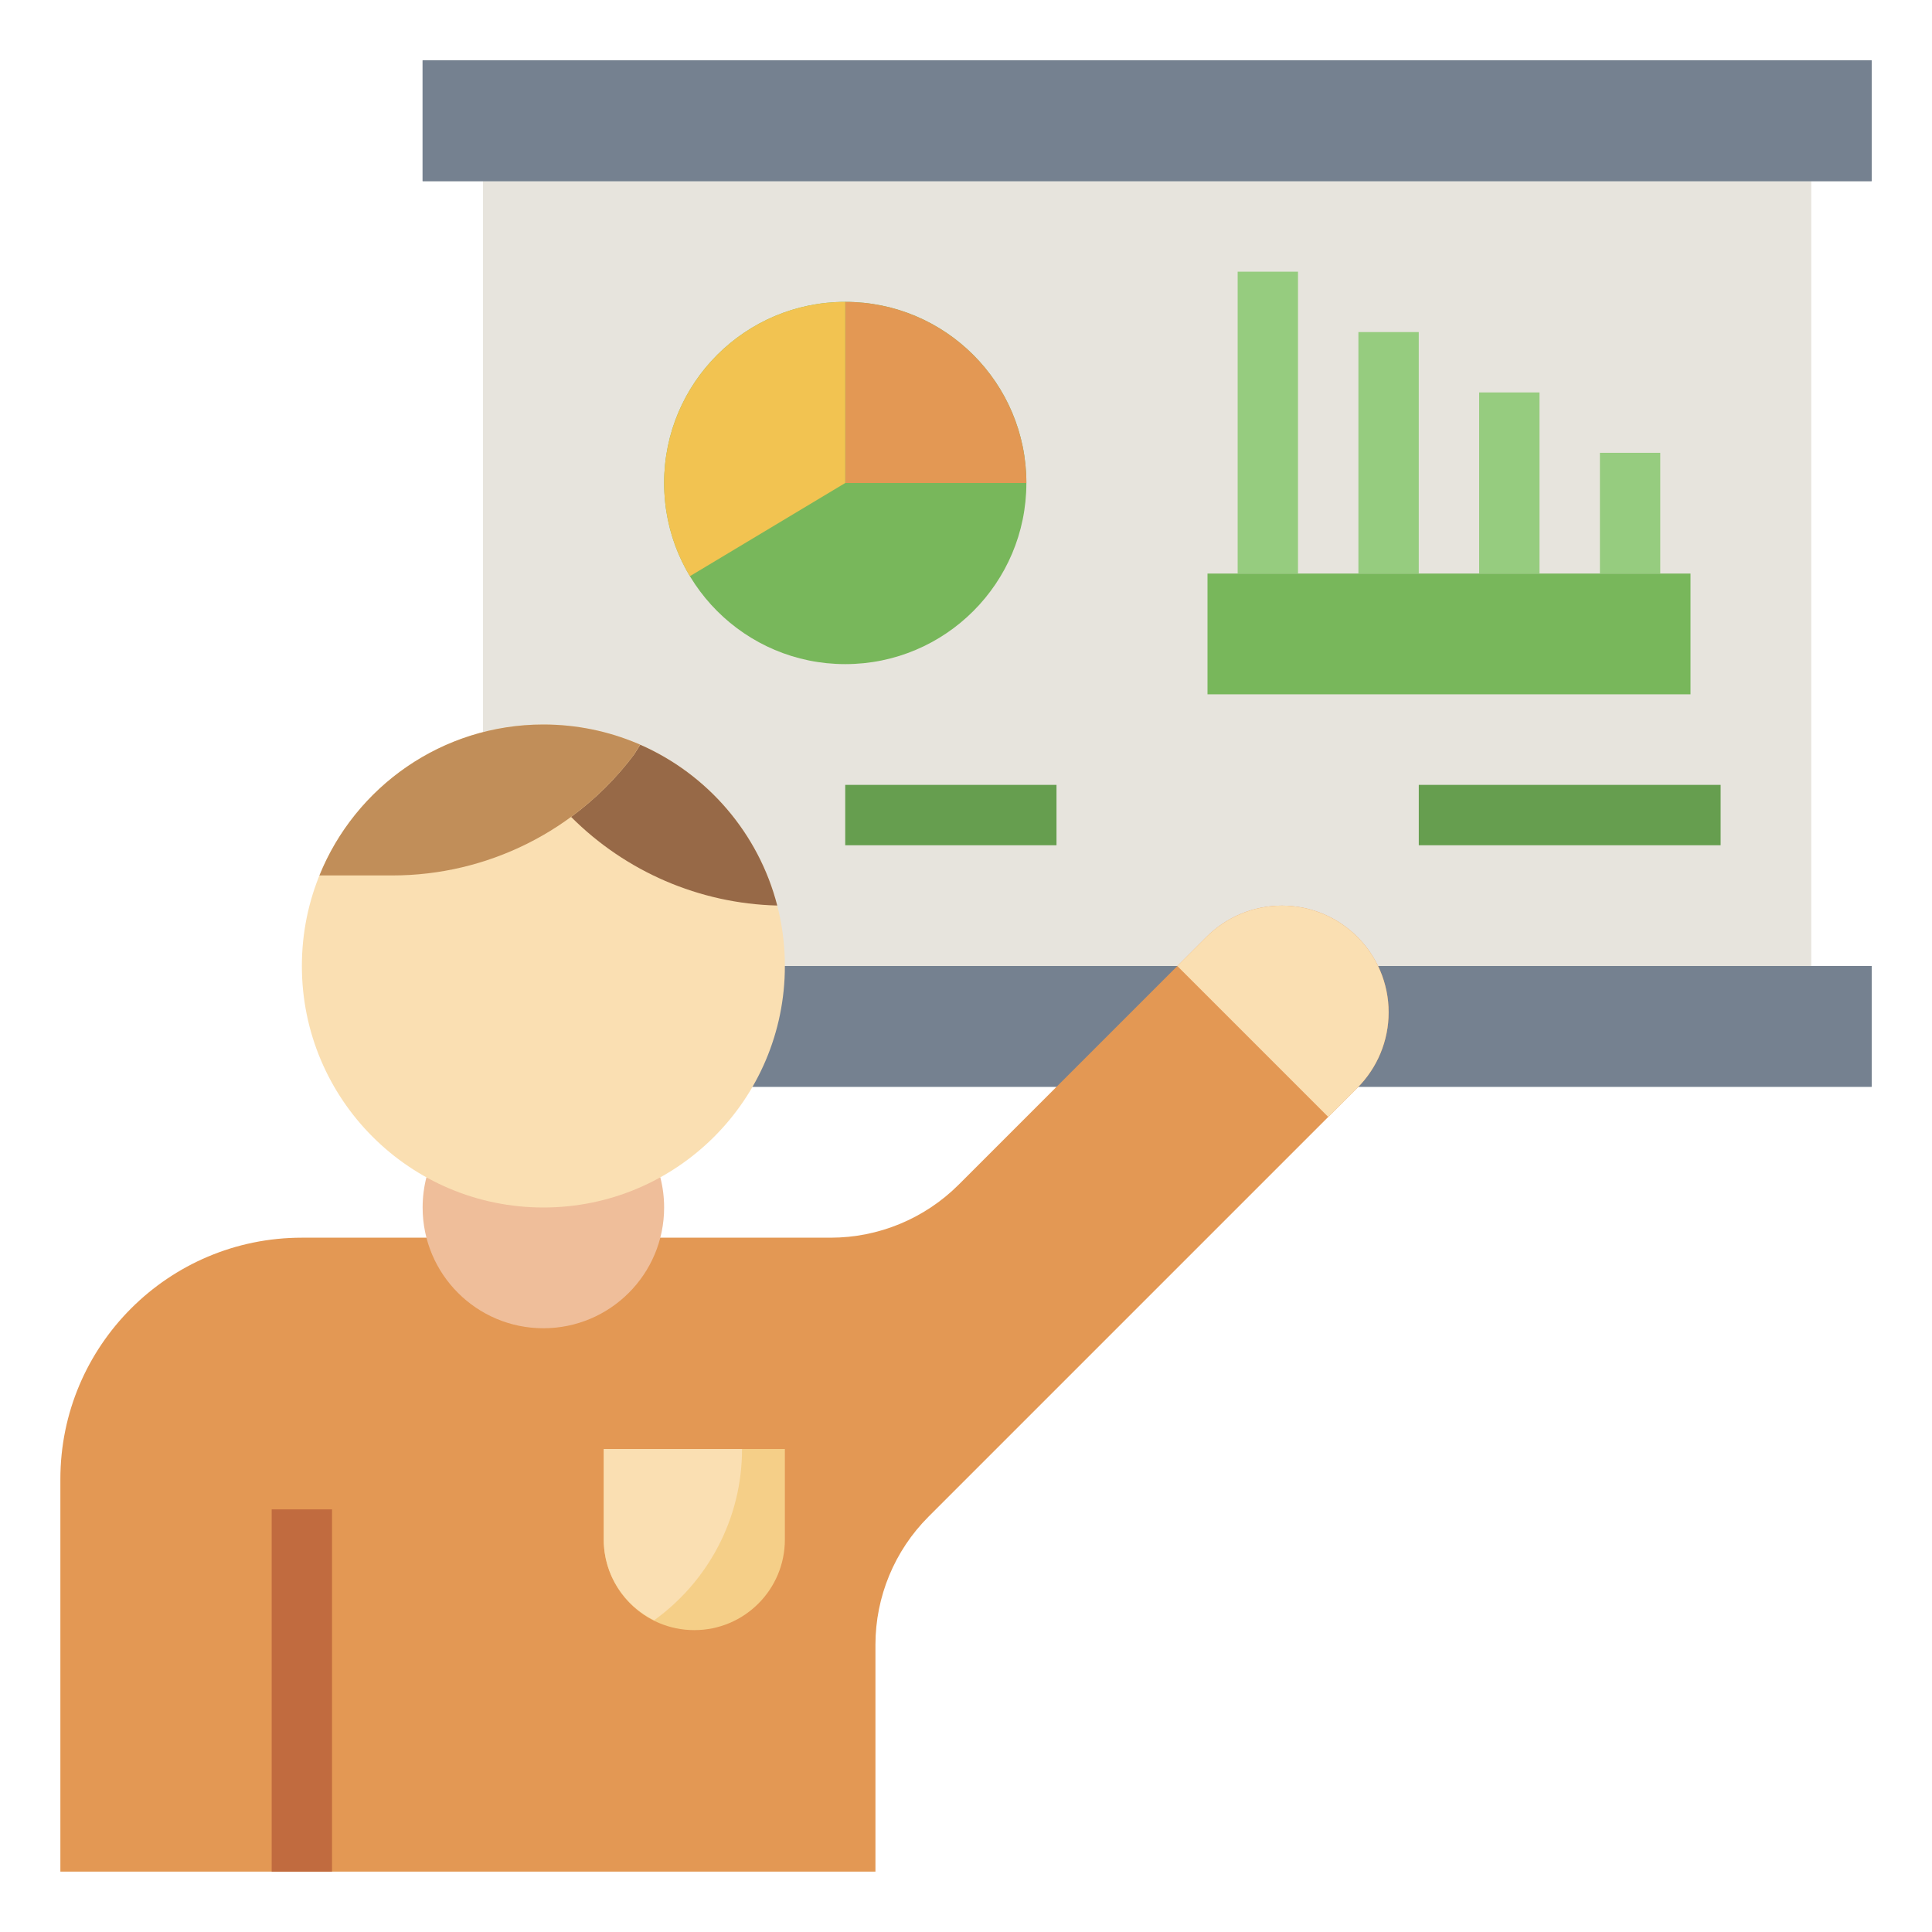 <svg id="Layer_3" enable-background="new 0 0 64 64" height="512" viewBox="0 0 64 64" width="512" xmlns="http://www.w3.org/2000/svg"><g><path d="m16 6h44v26h-44z" fill="#e7e4dd"/><circle cx="28" cy="16" fill="#78b75b" r="6"/><path d="m34 16h-6v-6c3.314 0 6 2.686 6 6z" fill="#e39854"/><path d="m22.854 19.087c-.542-.902-.854-1.958-.854-3.087 0-3.314 2.686-6 6-6v6z" fill="#f2c351"/><path d="m14 32h48v4h-48z" fill="#758190"/><path d="m14 32h48v4h-48z" fill="#758190"/><path d="m22 41h5.515c1.591 0 3.117-.632 4.243-1.757l8.207-8.207c.663-.663 1.562-1.036 2.5-1.036 1.952 0 3.535 1.583 3.535 3.536 0 .938-.372 1.837-1.036 2.5l-14.207 14.207c-1.125 1.125-1.757 2.651-1.757 4.242v7.515h-27v-13c0-4.418 3.582-8 8-8h4" fill="#e39854"/><path d="m21.874 39c.082.32.126.655.126 1 0 2.209-1.791 4-4 4s-4-1.791-4-4c0-.346.044-.681.126-1.001" fill="#efbe9a"/><circle cx="18" cy="32" fill="#fadfb2" r="8"/><path d="m44 37-5-5 .964-.964c.663-.663 1.562-1.036 2.5-1.036 1.953 0 3.536 1.583 3.536 3.536 0 .938-.372 1.837-1.036 2.5z" fill="#fadfb2"/><path d="m25.747 29.997c-2.583-.065-5.025-1.127-6.829-2.936.783-.575 1.486-1.266 2.082-2.061l.209-.33c2.225.975 3.921 2.934 4.538 5.327z" fill="#976947"/><path d="m10.582 29h2.418c3.148 0 6.111-1.482 8-4l.204-.333-.09-.039c-.957-.404-2.009-.628-3.114-.628-3.357 0-6.232 2.068-7.418 5z" fill="#c18e59"/><path d="m14 2h48v4h-48z" fill="#758190"/><path d="m14 2h48v4h-48z" fill="#758190"/><g><path d="m9 50h1.999v12h-1.999z" fill="#c16b3f"/></g><path d="m40 19h16v4h-16z" fill="#78b75b"/><g><path d="m40.999 9h1.999v10h-1.999z" fill="#96cc7f"/></g><g><path d="m44.999 11h1.999v8h-1.999z" fill="#96cc7f"/></g><g><path d="m48.999 13h1.999v6h-1.999z" fill="#96cc7f"/></g><g><path d="m52.999 15h1.999v4h-1.999z" fill="#96cc7f"/></g><g><path d="m46.999 26h9.999v2h-9.999z" fill="#669e4f"/></g><g><path d="m27.999 26h6.999v2h-6.999z" fill="#669e4f"/></g><path d="m23 54c-1.657 0-3-1.343-3-3v-3h6v3c0 1.657-1.343 3-3 3z" fill="#f5cf88"/><path d="m20 48v3c0 1.176.683 2.183 1.668 2.675 1.762-1.271 2.913-3.337 2.913-5.675z" fill="#fadfb2"/></g></svg>